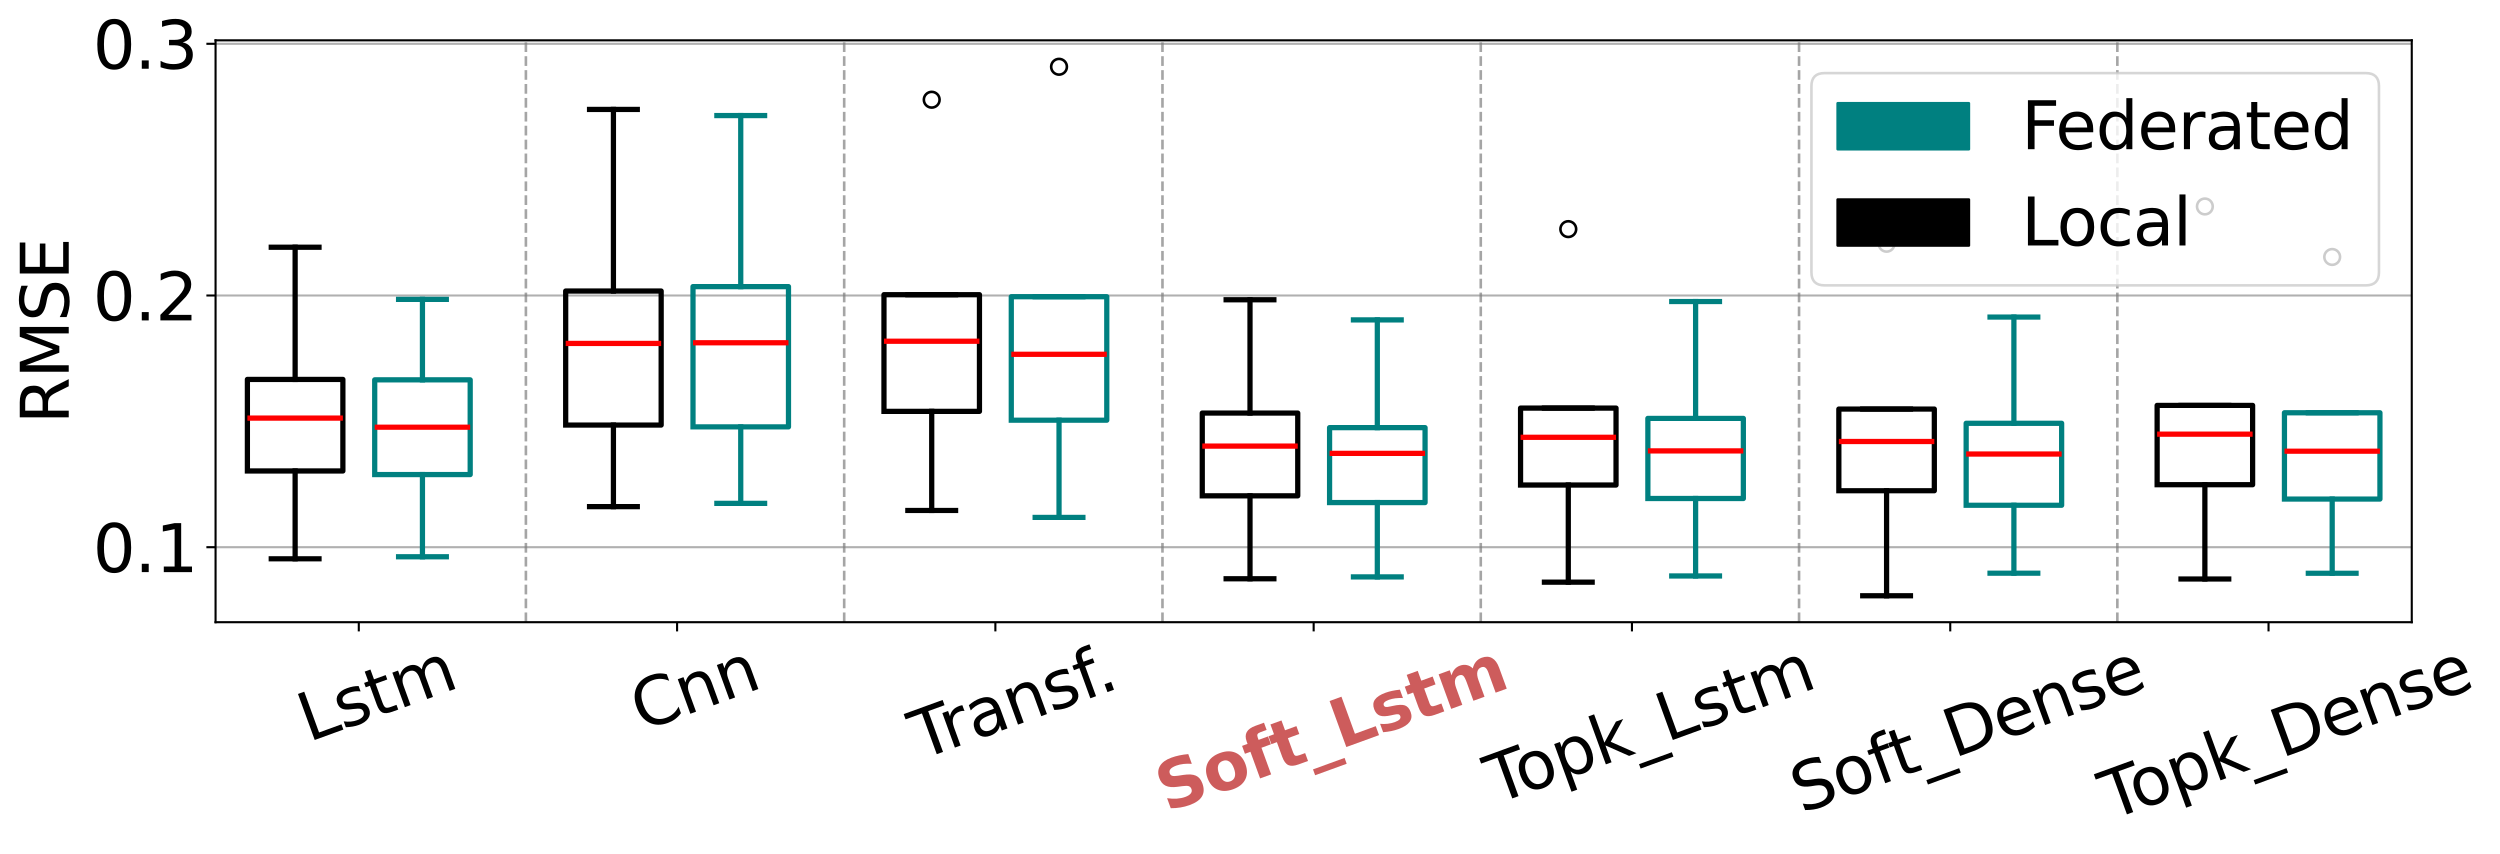 <?xml version="1.0" encoding="utf-8" standalone="no"?>
<!DOCTYPE svg PUBLIC "-//W3C//DTD SVG 1.1//EN"
  "http://www.w3.org/Graphics/SVG/1.1/DTD/svg11.dtd">
<svg xmlns:xlink="http://www.w3.org/1999/xlink" width="952.782pt" height="325.349pt" viewBox="0 0 952.782 325.349" xmlns="http://www.w3.org/2000/svg" version="1.1">
 <defs>
  <style type="text/css">*{stroke-linejoin: round; stroke-linecap: butt}</style>
 </defs>
 <g id="figure_1">
  <g id="patch_1">
   <path d="M 0 325.349 
L 952.782 325.349 
L 952.782 0 
L 0 0 
z
" style="fill: #ffffff"/>
  </g>
  <g id="axes_1">
   <g id="patch_2">
    <path d="M 82.153 237.125 
L 919.153 237.125 
L 919.153 15.365 
L 82.153 15.365 
z
" style="fill: #ffffff"/>
   </g>
   <g id="matplotlib.axis_1">
    <g id="xtick_1">
     <g id="line2d_1">
      <defs>
       <path id="m51560180fa" d="M 0 0 
L 0 3.5 
" style="stroke: #000000; stroke-width: 0.8"/>
      </defs>
      <g>
       <use xlink:href="#m51560180fa" x="136.74" y="237.125" style="stroke: #000000; stroke-width: 0.8"/>
      </g>
     </g>
     <g id="text_1">
      <!-- Lstm -->
      <g transform="translate(117.589 282.875) rotate(-20) scale(0.25 -0.25)">
       <defs>
        <path id="DejaVuSans-4c" d="M 628 4666 
L 1259 4666 
L 1259 531 
L 3531 531 
L 3531 0 
L 628 0 
L 628 4666 
z
" transform="scale(0.016)"/>
        <path id="DejaVuSans-73" d="M 2834 3397 
L 2834 2853 
Q 2591 2978 2328 3040 
Q 2066 3103 1784 3103 
Q 1356 3103 1142 2972 
Q 928 2841 928 2578 
Q 928 2378 1081 2264 
Q 1234 2150 1697 2047 
L 1894 2003 
Q 2506 1872 2764 1633 
Q 3022 1394 3022 966 
Q 3022 478 2636 193 
Q 2250 -91 1575 -91 
Q 1294 -91 989 -36 
Q 684 19 347 128 
L 347 722 
Q 666 556 975 473 
Q 1284 391 1588 391 
Q 1994 391 2212 530 
Q 2431 669 2431 922 
Q 2431 1156 2273 1281 
Q 2116 1406 1581 1522 
L 1381 1569 
Q 847 1681 609 1914 
Q 372 2147 372 2553 
Q 372 3047 722 3315 
Q 1072 3584 1716 3584 
Q 2034 3584 2315 3537 
Q 2597 3491 2834 3397 
z
" transform="scale(0.016)"/>
        <path id="DejaVuSans-74" d="M 1172 4494 
L 1172 3500 
L 2356 3500 
L 2356 3053 
L 1172 3053 
L 1172 1153 
Q 1172 725 1289 603 
Q 1406 481 1766 481 
L 2356 481 
L 2356 0 
L 1766 0 
Q 1100 0 847 248 
Q 594 497 594 1153 
L 594 3053 
L 172 3053 
L 172 3500 
L 594 3500 
L 594 4494 
L 1172 4494 
z
" transform="scale(0.016)"/>
        <path id="DejaVuSans-6d" d="M 3328 2828 
Q 3544 3216 3844 3400 
Q 4144 3584 4550 3584 
Q 5097 3584 5394 3201 
Q 5691 2819 5691 2113 
L 5691 0 
L 5113 0 
L 5113 2094 
Q 5113 2597 4934 2840 
Q 4756 3084 4391 3084 
Q 3944 3084 3684 2787 
Q 3425 2491 3425 1978 
L 3425 0 
L 2847 0 
L 2847 2094 
Q 2847 2600 2669 2842 
Q 2491 3084 2119 3084 
Q 1678 3084 1418 2786 
Q 1159 2488 1159 1978 
L 1159 0 
L 581 0 
L 581 3500 
L 1159 3500 
L 1159 2956 
Q 1356 3278 1631 3431 
Q 1906 3584 2284 3584 
Q 2666 3584 2933 3390 
Q 3200 3197 3328 2828 
z
" transform="scale(0.016)"/>
       </defs>
       <use xlink:href="#DejaVuSans-4c"/>
       <use xlink:href="#DejaVuSans-73" x="55.713"/>
       <use xlink:href="#DejaVuSans-74" x="107.812"/>
       <use xlink:href="#DejaVuSans-6d" x="147.021"/>
      </g>
     </g>
    </g>
    <g id="xtick_2">
     <g id="line2d_2">
      <g>
       <use xlink:href="#m51560180fa" x="258.044" y="237.125" style="stroke: #000000; stroke-width: 0.8"/>
      </g>
     </g>
     <g id="text_2">
      <!-- Cnn -->
      <g transform="translate(244.513 278.784) rotate(-20) scale(0.25 -0.25)">
       <defs>
        <path id="DejaVuSans-43" d="M 4122 4306 
L 4122 3641 
Q 3803 3938 3442 4084 
Q 3081 4231 2675 4231 
Q 1875 4231 1450 3742 
Q 1025 3253 1025 2328 
Q 1025 1406 1450 917 
Q 1875 428 2675 428 
Q 3081 428 3442 575 
Q 3803 722 4122 1019 
L 4122 359 
Q 3791 134 3420 21 
Q 3050 -91 2638 -91 
Q 1578 -91 968 557 
Q 359 1206 359 2328 
Q 359 3453 968 4101 
Q 1578 4750 2638 4750 
Q 3056 4750 3426 4639 
Q 3797 4528 4122 4306 
z
" transform="scale(0.016)"/>
        <path id="DejaVuSans-6e" d="M 3513 2113 
L 3513 0 
L 2938 0 
L 2938 2094 
Q 2938 2591 2744 2837 
Q 2550 3084 2163 3084 
Q 1697 3084 1428 2787 
Q 1159 2491 1159 1978 
L 1159 0 
L 581 0 
L 581 3500 
L 1159 3500 
L 1159 2956 
Q 1366 3272 1645 3428 
Q 1925 3584 2291 3584 
Q 2894 3584 3203 3211 
Q 3513 2838 3513 2113 
z
" transform="scale(0.016)"/>
       </defs>
       <use xlink:href="#DejaVuSans-43"/>
       <use xlink:href="#DejaVuSans-6e" x="69.824"/>
       <use xlink:href="#DejaVuSans-6e" x="133.203"/>
      </g>
     </g>
    </g>
    <g id="xtick_3">
     <g id="line2d_3">
      <g>
       <use xlink:href="#m51560180fa" x="379.349" y="237.125" style="stroke: #000000; stroke-width: 0.8"/>
      </g>
     </g>
     <g id="text_3">
      <!-- Transf. -->
      <g transform="translate(350.86 289.672) rotate(-20) scale(0.25 -0.25)">
       <defs>
        <path id="DejaVuSans-54" d="M -19 4666 
L 3928 4666 
L 3928 4134 
L 2272 4134 
L 2272 0 
L 1638 0 
L 1638 4134 
L -19 4134 
L -19 4666 
z
" transform="scale(0.016)"/>
        <path id="DejaVuSans-72" d="M 2631 2963 
Q 2534 3019 2420 3045 
Q 2306 3072 2169 3072 
Q 1681 3072 1420 2755 
Q 1159 2438 1159 1844 
L 1159 0 
L 581 0 
L 581 3500 
L 1159 3500 
L 1159 2956 
Q 1341 3275 1631 3429 
Q 1922 3584 2338 3584 
Q 2397 3584 2469 3576 
Q 2541 3569 2628 3553 
L 2631 2963 
z
" transform="scale(0.016)"/>
        <path id="DejaVuSans-61" d="M 2194 1759 
Q 1497 1759 1228 1600 
Q 959 1441 959 1056 
Q 959 750 1161 570 
Q 1363 391 1709 391 
Q 2188 391 2477 730 
Q 2766 1069 2766 1631 
L 2766 1759 
L 2194 1759 
z
M 3341 1997 
L 3341 0 
L 2766 0 
L 2766 531 
Q 2569 213 2275 61 
Q 1981 -91 1556 -91 
Q 1019 -91 701 211 
Q 384 513 384 1019 
Q 384 1609 779 1909 
Q 1175 2209 1959 2209 
L 2766 2209 
L 2766 2266 
Q 2766 2663 2505 2880 
Q 2244 3097 1772 3097 
Q 1472 3097 1187 3025 
Q 903 2953 641 2809 
L 641 3341 
Q 956 3463 1253 3523 
Q 1550 3584 1831 3584 
Q 2591 3584 2966 3190 
Q 3341 2797 3341 1997 
z
" transform="scale(0.016)"/>
        <path id="DejaVuSans-66" d="M 2375 4863 
L 2375 4384 
L 1825 4384 
Q 1516 4384 1395 4259 
Q 1275 4134 1275 3809 
L 1275 3500 
L 2222 3500 
L 2222 3053 
L 1275 3053 
L 1275 0 
L 697 0 
L 697 3053 
L 147 3053 
L 147 3500 
L 697 3500 
L 697 3744 
Q 697 4328 969 4595 
Q 1241 4863 1831 4863 
L 2375 4863 
z
" transform="scale(0.016)"/>
        <path id="DejaVuSans-2e" d="M 684 794 
L 1344 794 
L 1344 0 
L 684 0 
L 684 794 
z
" transform="scale(0.016)"/>
       </defs>
       <use xlink:href="#DejaVuSans-54"/>
       <use xlink:href="#DejaVuSans-72" x="46.334"/>
       <use xlink:href="#DejaVuSans-61" x="87.447"/>
       <use xlink:href="#DejaVuSans-6e" x="148.727"/>
       <use xlink:href="#DejaVuSans-73" x="212.105"/>
       <use xlink:href="#DejaVuSans-66" x="264.205"/>
       <use xlink:href="#DejaVuSans-2e" x="292.16"/>
      </g>
     </g>
    </g>
    <g id="xtick_4">
     <g id="line2d_4">
      <g>
       <use xlink:href="#m51560180fa" x="500.653" y="237.125" style="stroke: #000000; stroke-width: 0.8"/>
      </g>
     </g>
     <g id="text_4">
      <!-- Soft_Lstm -->
      <g style="fill: #cd5c5c" transform="translate(444.638 309.623) rotate(-20) scale(0.25 -0.25)">
       <defs>
        <path id="DejaVuSans-Bold-53" d="M 3834 4519 
L 3834 3531 
Q 3450 3703 3084 3790 
Q 2719 3878 2394 3878 
Q 1963 3878 1756 3759 
Q 1550 3641 1550 3391 
Q 1550 3203 1689 3098 
Q 1828 2994 2194 2919 
L 2706 2816 
Q 3484 2659 3812 2340 
Q 4141 2022 4141 1434 
Q 4141 663 3683 286 
Q 3225 -91 2284 -91 
Q 1841 -91 1394 -6 
Q 947 78 500 244 
L 500 1259 
Q 947 1022 1364 901 
Q 1781 781 2169 781 
Q 2563 781 2772 912 
Q 2981 1044 2981 1288 
Q 2981 1506 2839 1625 
Q 2697 1744 2272 1838 
L 1806 1941 
Q 1106 2091 782 2419 
Q 459 2747 459 3303 
Q 459 4000 909 4375 
Q 1359 4750 2203 4750 
Q 2588 4750 2994 4692 
Q 3400 4634 3834 4519 
z
" transform="scale(0.016)"/>
        <path id="DejaVuSans-Bold-6f" d="M 2203 2784 
Q 1831 2784 1636 2517 
Q 1441 2250 1441 1747 
Q 1441 1244 1636 976 
Q 1831 709 2203 709 
Q 2569 709 2762 976 
Q 2956 1244 2956 1747 
Q 2956 2250 2762 2517 
Q 2569 2784 2203 2784 
z
M 2203 3584 
Q 3106 3584 3614 3096 
Q 4122 2609 4122 1747 
Q 4122 884 3614 396 
Q 3106 -91 2203 -91 
Q 1297 -91 786 396 
Q 275 884 275 1747 
Q 275 2609 786 3096 
Q 1297 3584 2203 3584 
z
" transform="scale(0.016)"/>
        <path id="DejaVuSans-Bold-66" d="M 2841 4863 
L 2841 4128 
L 2222 4128 
Q 1984 4128 1890 4042 
Q 1797 3956 1797 3744 
L 1797 3500 
L 2753 3500 
L 2753 2700 
L 1797 2700 
L 1797 0 
L 678 0 
L 678 2700 
L 122 2700 
L 122 3500 
L 678 3500 
L 678 3744 
Q 678 4316 997 4589 
Q 1316 4863 1984 4863 
L 2841 4863 
z
" transform="scale(0.016)"/>
        <path id="DejaVuSans-Bold-74" d="M 1759 4494 
L 1759 3500 
L 2913 3500 
L 2913 2700 
L 1759 2700 
L 1759 1216 
Q 1759 972 1856 886 
Q 1953 800 2241 800 
L 2816 800 
L 2816 0 
L 1856 0 
Q 1194 0 917 276 
Q 641 553 641 1216 
L 641 2700 
L 84 2700 
L 84 3500 
L 641 3500 
L 641 4494 
L 1759 4494 
z
" transform="scale(0.016)"/>
        <path id="DejaVuSans-Bold-5f" d="M 3200 -916 
L 3200 -1509 
L 0 -1509 
L 0 -916 
L 3200 -916 
z
" transform="scale(0.016)"/>
        <path id="DejaVuSans-Bold-4c" d="M 588 4666 
L 1791 4666 
L 1791 909 
L 3903 909 
L 3903 0 
L 588 0 
L 588 4666 
z
" transform="scale(0.016)"/>
        <path id="DejaVuSans-Bold-73" d="M 3272 3391 
L 3272 2541 
Q 2913 2691 2578 2766 
Q 2244 2841 1947 2841 
Q 1628 2841 1473 2761 
Q 1319 2681 1319 2516 
Q 1319 2381 1436 2309 
Q 1553 2238 1856 2203 
L 2053 2175 
Q 2913 2066 3209 1816 
Q 3506 1566 3506 1031 
Q 3506 472 3093 190 
Q 2681 -91 1863 -91 
Q 1516 -91 1145 -36 
Q 775 19 384 128 
L 384 978 
Q 719 816 1070 734 
Q 1422 653 1784 653 
Q 2113 653 2278 743 
Q 2444 834 2444 1013 
Q 2444 1163 2330 1236 
Q 2216 1309 1875 1350 
L 1678 1375 
Q 931 1469 631 1722 
Q 331 1975 331 2491 
Q 331 3047 712 3315 
Q 1094 3584 1881 3584 
Q 2191 3584 2531 3537 
Q 2872 3491 3272 3391 
z
" transform="scale(0.016)"/>
        <path id="DejaVuSans-Bold-6d" d="M 3781 2919 
Q 3994 3244 4286 3414 
Q 4578 3584 4928 3584 
Q 5531 3584 5847 3212 
Q 6163 2841 6163 2131 
L 6163 0 
L 5038 0 
L 5038 1825 
Q 5041 1866 5042 1909 
Q 5044 1953 5044 2034 
Q 5044 2406 4934 2573 
Q 4825 2741 4581 2741 
Q 4263 2741 4089 2478 
Q 3916 2216 3909 1719 
L 3909 0 
L 2784 0 
L 2784 1825 
Q 2784 2406 2684 2573 
Q 2584 2741 2328 2741 
Q 2006 2741 1831 2477 
Q 1656 2213 1656 1722 
L 1656 0 
L 531 0 
L 531 3500 
L 1656 3500 
L 1656 2988 
Q 1863 3284 2130 3434 
Q 2397 3584 2719 3584 
Q 3081 3584 3359 3409 
Q 3638 3234 3781 2919 
z
" transform="scale(0.016)"/>
       </defs>
       <use xlink:href="#DejaVuSans-Bold-53"/>
       <use xlink:href="#DejaVuSans-Bold-6f" x="72.021"/>
       <use xlink:href="#DejaVuSans-Bold-66" x="140.723"/>
       <use xlink:href="#DejaVuSans-Bold-74" x="184.229"/>
       <use xlink:href="#DejaVuSans-Bold-5f" x="232.031"/>
       <use xlink:href="#DejaVuSans-Bold-4c" x="282.031"/>
       <use xlink:href="#DejaVuSans-Bold-73" x="345.752"/>
       <use xlink:href="#DejaVuSans-Bold-74" x="405.273"/>
       <use xlink:href="#DejaVuSans-Bold-6d" x="453.076"/>
      </g>
     </g>
    </g>
    <g id="xtick_5">
     <g id="line2d_5">
      <g>
       <use xlink:href="#m51560180fa" x="621.957" y="237.125" style="stroke: #000000; stroke-width: 0.8"/>
      </g>
     </g>
     <g id="text_5">
      <!-- Topk_Lstm -->
      <g transform="translate(570.191 306.53) rotate(-20) scale(0.25 -0.25)">
       <defs>
        <path id="DejaVuSans-6f" d="M 1959 3097 
Q 1497 3097 1228 2736 
Q 959 2375 959 1747 
Q 959 1119 1226 758 
Q 1494 397 1959 397 
Q 2419 397 2687 759 
Q 2956 1122 2956 1747 
Q 2956 2369 2687 2733 
Q 2419 3097 1959 3097 
z
M 1959 3584 
Q 2709 3584 3137 3096 
Q 3566 2609 3566 1747 
Q 3566 888 3137 398 
Q 2709 -91 1959 -91 
Q 1206 -91 779 398 
Q 353 888 353 1747 
Q 353 2609 779 3096 
Q 1206 3584 1959 3584 
z
" transform="scale(0.016)"/>
        <path id="DejaVuSans-70" d="M 1159 525 
L 1159 -1331 
L 581 -1331 
L 581 3500 
L 1159 3500 
L 1159 2969 
Q 1341 3281 1617 3432 
Q 1894 3584 2278 3584 
Q 2916 3584 3314 3078 
Q 3713 2572 3713 1747 
Q 3713 922 3314 415 
Q 2916 -91 2278 -91 
Q 1894 -91 1617 61 
Q 1341 213 1159 525 
z
M 3116 1747 
Q 3116 2381 2855 2742 
Q 2594 3103 2138 3103 
Q 1681 3103 1420 2742 
Q 1159 2381 1159 1747 
Q 1159 1113 1420 752 
Q 1681 391 2138 391 
Q 2594 391 2855 752 
Q 3116 1113 3116 1747 
z
" transform="scale(0.016)"/>
        <path id="DejaVuSans-6b" d="M 581 4863 
L 1159 4863 
L 1159 1991 
L 2875 3500 
L 3609 3500 
L 1753 1863 
L 3688 0 
L 2938 0 
L 1159 1709 
L 1159 0 
L 581 0 
L 581 4863 
z
" transform="scale(0.016)"/>
        <path id="DejaVuSans-5f" d="M 3263 -1063 
L 3263 -1509 
L -63 -1509 
L -63 -1063 
L 3263 -1063 
z
" transform="scale(0.016)"/>
       </defs>
       <use xlink:href="#DejaVuSans-54"/>
       <use xlink:href="#DejaVuSans-6f" x="44.084"/>
       <use xlink:href="#DejaVuSans-70" x="105.266"/>
       <use xlink:href="#DejaVuSans-6b" x="168.742"/>
       <use xlink:href="#DejaVuSans-5f" x="226.652"/>
       <use xlink:href="#DejaVuSans-4c" x="276.652"/>
       <use xlink:href="#DejaVuSans-73" x="332.365"/>
       <use xlink:href="#DejaVuSans-74" x="384.465"/>
       <use xlink:href="#DejaVuSans-6d" x="423.674"/>
      </g>
     </g>
    </g>
    <g id="xtick_6">
     <g id="line2d_6">
      <g>
       <use xlink:href="#m51560180fa" x="743.262" y="237.125" style="stroke: #000000; stroke-width: 0.8"/>
      </g>
     </g>
     <g id="text_6">
      <!-- Soft_Dense -->
      <g transform="translate(686.588 310.103) rotate(-20) scale(0.25 -0.25)">
       <defs>
        <path id="DejaVuSans-53" d="M 3425 4513 
L 3425 3897 
Q 3066 4069 2747 4153 
Q 2428 4238 2131 4238 
Q 1616 4238 1336 4038 
Q 1056 3838 1056 3469 
Q 1056 3159 1242 3001 
Q 1428 2844 1947 2747 
L 2328 2669 
Q 3034 2534 3370 2195 
Q 3706 1856 3706 1288 
Q 3706 609 3251 259 
Q 2797 -91 1919 -91 
Q 1588 -91 1214 -16 
Q 841 59 441 206 
L 441 856 
Q 825 641 1194 531 
Q 1563 422 1919 422 
Q 2459 422 2753 634 
Q 3047 847 3047 1241 
Q 3047 1584 2836 1778 
Q 2625 1972 2144 2069 
L 1759 2144 
Q 1053 2284 737 2584 
Q 422 2884 422 3419 
Q 422 4038 858 4394 
Q 1294 4750 2059 4750 
Q 2388 4750 2728 4690 
Q 3069 4631 3425 4513 
z
" transform="scale(0.016)"/>
        <path id="DejaVuSans-44" d="M 1259 4147 
L 1259 519 
L 2022 519 
Q 2988 519 3436 956 
Q 3884 1394 3884 2338 
Q 3884 3275 3436 3711 
Q 2988 4147 2022 4147 
L 1259 4147 
z
M 628 4666 
L 1925 4666 
Q 3281 4666 3915 4102 
Q 4550 3538 4550 2338 
Q 4550 1131 3912 565 
Q 3275 0 1925 0 
L 628 0 
L 628 4666 
z
" transform="scale(0.016)"/>
        <path id="DejaVuSans-65" d="M 3597 1894 
L 3597 1613 
L 953 1613 
Q 991 1019 1311 708 
Q 1631 397 2203 397 
Q 2534 397 2845 478 
Q 3156 559 3463 722 
L 3463 178 
Q 3153 47 2828 -22 
Q 2503 -91 2169 -91 
Q 1331 -91 842 396 
Q 353 884 353 1716 
Q 353 2575 817 3079 
Q 1281 3584 2069 3584 
Q 2775 3584 3186 3129 
Q 3597 2675 3597 1894 
z
M 3022 2063 
Q 3016 2534 2758 2815 
Q 2500 3097 2075 3097 
Q 1594 3097 1305 2825 
Q 1016 2553 972 2059 
L 3022 2063 
z
" transform="scale(0.016)"/>
       </defs>
       <use xlink:href="#DejaVuSans-53"/>
       <use xlink:href="#DejaVuSans-6f" x="63.477"/>
       <use xlink:href="#DejaVuSans-66" x="124.658"/>
       <use xlink:href="#DejaVuSans-74" x="158.113"/>
       <use xlink:href="#DejaVuSans-5f" x="197.322"/>
       <use xlink:href="#DejaVuSans-44" x="247.322"/>
       <use xlink:href="#DejaVuSans-65" x="324.324"/>
       <use xlink:href="#DejaVuSans-6e" x="385.848"/>
       <use xlink:href="#DejaVuSans-73" x="449.227"/>
       <use xlink:href="#DejaVuSans-65" x="501.326"/>
      </g>
     </g>
    </g>
    <g id="xtick_7">
     <g id="line2d_7">
      <g>
       <use xlink:href="#m51560180fa" x="864.566" y="237.125" style="stroke: #000000; stroke-width: 0.8"/>
      </g>
     </g>
     <g id="text_7">
      <!-- Topk_Dense -->
      <g transform="translate(804.447 312.61) rotate(-20) scale(0.25 -0.25)">
       <use xlink:href="#DejaVuSans-54"/>
       <use xlink:href="#DejaVuSans-6f" x="44.084"/>
       <use xlink:href="#DejaVuSans-70" x="105.266"/>
       <use xlink:href="#DejaVuSans-6b" x="168.742"/>
       <use xlink:href="#DejaVuSans-5f" x="226.652"/>
       <use xlink:href="#DejaVuSans-44" x="276.652"/>
       <use xlink:href="#DejaVuSans-65" x="353.654"/>
       <use xlink:href="#DejaVuSans-6e" x="415.178"/>
       <use xlink:href="#DejaVuSans-73" x="478.557"/>
       <use xlink:href="#DejaVuSans-65" x="530.656"/>
      </g>
     </g>
    </g>
   </g>
   <g id="matplotlib.axis_2">
    <g id="ytick_1">
     <g id="line2d_8">
      <path d="M 82.153 208.538 
L 919.153 208.538 
" clip-path="url(#p18deb50d65)" style="fill: none; stroke: #b0b0b0; stroke-width: 0.8; stroke-linecap: square"/>
     </g>
     <g id="line2d_9">
      <defs>
       <path id="ma6f288f154" d="M 0 0 
L -3.5 0 
" style="stroke: #000000; stroke-width: 0.8"/>
      </defs>
      <g>
       <use xlink:href="#ma6f288f154" x="82.153" y="208.538" style="stroke: #000000; stroke-width: 0.8"/>
      </g>
     </g>
     <g id="text_8">
      <!-- 0.1 -->
      <g transform="translate(35.395 218.037) scale(0.25 -0.25)">
       <defs>
        <path id="DejaVuSans-30" d="M 2034 4250 
Q 1547 4250 1301 3770 
Q 1056 3291 1056 2328 
Q 1056 1369 1301 889 
Q 1547 409 2034 409 
Q 2525 409 2770 889 
Q 3016 1369 3016 2328 
Q 3016 3291 2770 3770 
Q 2525 4250 2034 4250 
z
M 2034 4750 
Q 2819 4750 3233 4129 
Q 3647 3509 3647 2328 
Q 3647 1150 3233 529 
Q 2819 -91 2034 -91 
Q 1250 -91 836 529 
Q 422 1150 422 2328 
Q 422 3509 836 4129 
Q 1250 4750 2034 4750 
z
" transform="scale(0.016)"/>
        <path id="DejaVuSans-31" d="M 794 531 
L 1825 531 
L 1825 4091 
L 703 3866 
L 703 4441 
L 1819 4666 
L 2450 4666 
L 2450 531 
L 3481 531 
L 3481 0 
L 794 0 
L 794 531 
z
" transform="scale(0.016)"/>
       </defs>
       <use xlink:href="#DejaVuSans-30"/>
       <use xlink:href="#DejaVuSans-2e" x="63.623"/>
       <use xlink:href="#DejaVuSans-31" x="95.41"/>
      </g>
     </g>
    </g>
    <g id="ytick_2">
     <g id="line2d_10">
      <path d="M 82.153 112.618 
L 919.153 112.618 
" clip-path="url(#p18deb50d65)" style="fill: none; stroke: #b0b0b0; stroke-width: 0.8; stroke-linecap: square"/>
     </g>
     <g id="line2d_11">
      <g>
       <use xlink:href="#ma6f288f154" x="82.153" y="112.618" style="stroke: #000000; stroke-width: 0.8"/>
      </g>
     </g>
     <g id="text_9">
      <!-- 0.2 -->
      <g transform="translate(35.395 122.116) scale(0.25 -0.25)">
       <defs>
        <path id="DejaVuSans-32" d="M 1228 531 
L 3431 531 
L 3431 0 
L 469 0 
L 469 531 
Q 828 903 1448 1529 
Q 2069 2156 2228 2338 
Q 2531 2678 2651 2914 
Q 2772 3150 2772 3378 
Q 2772 3750 2511 3984 
Q 2250 4219 1831 4219 
Q 1534 4219 1204 4116 
Q 875 4013 500 3803 
L 500 4441 
Q 881 4594 1212 4672 
Q 1544 4750 1819 4750 
Q 2544 4750 2975 4387 
Q 3406 4025 3406 3419 
Q 3406 3131 3298 2873 
Q 3191 2616 2906 2266 
Q 2828 2175 2409 1742 
Q 1991 1309 1228 531 
z
" transform="scale(0.016)"/>
       </defs>
       <use xlink:href="#DejaVuSans-30"/>
       <use xlink:href="#DejaVuSans-2e" x="63.623"/>
       <use xlink:href="#DejaVuSans-32" x="95.41"/>
      </g>
     </g>
    </g>
    <g id="ytick_3">
     <g id="line2d_12">
      <path d="M 82.153 16.698 
L 919.153 16.698 
" clip-path="url(#p18deb50d65)" style="fill: none; stroke: #b0b0b0; stroke-width: 0.8; stroke-linecap: square"/>
     </g>
     <g id="line2d_13">
      <g>
       <use xlink:href="#ma6f288f154" x="82.153" y="16.698" style="stroke: #000000; stroke-width: 0.8"/>
      </g>
     </g>
     <g id="text_10">
      <!-- 0.3 -->
      <g transform="translate(35.395 26.196) scale(0.25 -0.25)">
       <defs>
        <path id="DejaVuSans-33" d="M 2597 2516 
Q 3050 2419 3304 2112 
Q 3559 1806 3559 1356 
Q 3559 666 3084 287 
Q 2609 -91 1734 -91 
Q 1441 -91 1130 -33 
Q 819 25 488 141 
L 488 750 
Q 750 597 1062 519 
Q 1375 441 1716 441 
Q 2309 441 2620 675 
Q 2931 909 2931 1356 
Q 2931 1769 2642 2001 
Q 2353 2234 1838 2234 
L 1294 2234 
L 1294 2753 
L 1863 2753 
Q 2328 2753 2575 2939 
Q 2822 3125 2822 3475 
Q 2822 3834 2567 4026 
Q 2313 4219 1838 4219 
Q 1578 4219 1281 4162 
Q 984 4106 628 3988 
L 628 4550 
Q 988 4650 1302 4700 
Q 1616 4750 1894 4750 
Q 2613 4750 3031 4423 
Q 3450 4097 3450 3541 
Q 3450 3153 3228 2886 
Q 3006 2619 2597 2516 
z
" transform="scale(0.016)"/>
       </defs>
       <use xlink:href="#DejaVuSans-30"/>
       <use xlink:href="#DejaVuSans-2e" x="63.623"/>
       <use xlink:href="#DejaVuSans-33" x="95.41"/>
      </g>
     </g>
    </g>
    <g id="text_11">
     <!-- RMSE -->
     <g transform="translate(26.196 161.55) rotate(-90) scale(0.25 -0.25)">
      <defs>
       <path id="DejaVuSans-52" d="M 2841 2188 
Q 3044 2119 3236 1894 
Q 3428 1669 3622 1275 
L 4263 0 
L 3584 0 
L 2988 1197 
Q 2756 1666 2539 1819 
Q 2322 1972 1947 1972 
L 1259 1972 
L 1259 0 
L 628 0 
L 628 4666 
L 2053 4666 
Q 2853 4666 3247 4331 
Q 3641 3997 3641 3322 
Q 3641 2881 3436 2590 
Q 3231 2300 2841 2188 
z
M 1259 4147 
L 1259 2491 
L 2053 2491 
Q 2509 2491 2742 2702 
Q 2975 2913 2975 3322 
Q 2975 3731 2742 3939 
Q 2509 4147 2053 4147 
L 1259 4147 
z
" transform="scale(0.016)"/>
       <path id="DejaVuSans-4d" d="M 628 4666 
L 1569 4666 
L 2759 1491 
L 3956 4666 
L 4897 4666 
L 4897 0 
L 4281 0 
L 4281 4097 
L 3078 897 
L 2444 897 
L 1241 4097 
L 1241 0 
L 628 0 
L 628 4666 
z
" transform="scale(0.016)"/>
       <path id="DejaVuSans-45" d="M 628 4666 
L 3578 4666 
L 3578 4134 
L 1259 4134 
L 1259 2753 
L 3481 2753 
L 3481 2222 
L 1259 2222 
L 1259 531 
L 3634 531 
L 3634 0 
L 628 0 
L 628 4666 
z
" transform="scale(0.016)"/>
      </defs>
      <use xlink:href="#DejaVuSans-52"/>
      <use xlink:href="#DejaVuSans-4d" x="69.482"/>
      <use xlink:href="#DejaVuSans-53" x="155.762"/>
      <use xlink:href="#DejaVuSans-45" x="219.238"/>
     </g>
    </g>
   </g>
   <g id="line2d_14">
    <path d="M 94.284 179.497 
L 130.675 179.497 
L 130.675 144.6 
L 94.284 144.6 
L 94.284 179.497 
" clip-path="url(#p18deb50d65)" style="fill: none; stroke: #000000; stroke-width: 2; stroke-linecap: square"/>
   </g>
   <g id="line2d_15">
    <path d="M 112.479 179.497 
L 112.479 212.963 
" clip-path="url(#p18deb50d65)" style="fill: none; stroke: #000000; stroke-width: 2; stroke-linecap: square"/>
   </g>
   <g id="line2d_16">
    <path d="M 112.479 144.6 
L 112.479 94.221 
" clip-path="url(#p18deb50d65)" style="fill: none; stroke: #000000; stroke-width: 2; stroke-linecap: square"/>
   </g>
   <g id="line2d_17">
    <path d="M 103.381 212.963 
L 121.577 212.963 
" clip-path="url(#p18deb50d65)" style="fill: none; stroke: #000000; stroke-width: 2; stroke-linecap: square"/>
   </g>
   <g id="line2d_18">
    <path d="M 103.381 94.221 
L 121.577 94.221 
" clip-path="url(#p18deb50d65)" style="fill: none; stroke: #000000; stroke-width: 2; stroke-linecap: square"/>
   </g>
   <g id="line2d_19"/>
   <g id="line2d_20">
    <path d="M 215.588 161.995 
L 251.979 161.995 
L 251.979 110.918 
L 215.588 110.918 
L 215.588 161.995 
" clip-path="url(#p18deb50d65)" style="fill: none; stroke: #000000; stroke-width: 2; stroke-linecap: square"/>
   </g>
   <g id="line2d_21">
    <path d="M 233.784 161.995 
L 233.784 193.085 
" clip-path="url(#p18deb50d65)" style="fill: none; stroke: #000000; stroke-width: 2; stroke-linecap: square"/>
   </g>
   <g id="line2d_22">
    <path d="M 233.784 110.918 
L 233.784 41.714 
" clip-path="url(#p18deb50d65)" style="fill: none; stroke: #000000; stroke-width: 2; stroke-linecap: square"/>
   </g>
   <g id="line2d_23">
    <path d="M 224.686 193.085 
L 242.881 193.085 
" clip-path="url(#p18deb50d65)" style="fill: none; stroke: #000000; stroke-width: 2; stroke-linecap: square"/>
   </g>
   <g id="line2d_24">
    <path d="M 224.686 41.714 
L 242.881 41.714 
" clip-path="url(#p18deb50d65)" style="fill: none; stroke: #000000; stroke-width: 2; stroke-linecap: square"/>
   </g>
   <g id="line2d_25"/>
   <g id="line2d_26">
    <path d="M 336.892 156.772 
L 373.284 156.772 
L 373.284 112.304 
L 336.892 112.304 
L 336.892 156.772 
" clip-path="url(#p18deb50d65)" style="fill: none; stroke: #000000; stroke-width: 2; stroke-linecap: square"/>
   </g>
   <g id="line2d_27">
    <path d="M 355.088 156.772 
L 355.088 194.547 
" clip-path="url(#p18deb50d65)" style="fill: none; stroke: #000000; stroke-width: 2; stroke-linecap: square"/>
   </g>
   <g id="line2d_28">
    <path d="M 355.088 112.304 
L 355.088 112.304 
" clip-path="url(#p18deb50d65)" style="fill: none; stroke: #000000; stroke-width: 2; stroke-linecap: square"/>
   </g>
   <g id="line2d_29">
    <path d="M 345.99 194.547 
L 364.186 194.547 
" clip-path="url(#p18deb50d65)" style="fill: none; stroke: #000000; stroke-width: 2; stroke-linecap: square"/>
   </g>
   <g id="line2d_30">
    <path d="M 345.99 112.304 
L 364.186 112.304 
" clip-path="url(#p18deb50d65)" style="fill: none; stroke: #000000; stroke-width: 2; stroke-linecap: square"/>
   </g>
   <g id="line2d_31">
    <defs>
     <path id="m08024c6820" d="M 0 3 
C 0.796 3 1.559 2.684 2.121 2.121 
C 2.684 1.559 3 0.796 3 0 
C 3 -0.796 2.684 -1.559 2.121 -2.121 
C 1.559 -2.684 0.796 -3 0 -3 
C -0.796 -3 -1.559 -2.684 -2.121 -2.121 
C -2.684 -1.559 -3 -0.796 -3 0 
C -3 0.796 -2.684 1.559 -2.121 2.121 
C -1.559 2.684 -0.796 3 0 3 
z
" style="stroke: #000000"/>
    </defs>
    <g clip-path="url(#p18deb50d65)">
     <use xlink:href="#m08024c6820" x="355.088" y="38.005" style="fill-opacity: 0; stroke: #000000"/>
    </g>
   </g>
   <g id="line2d_32">
    <path d="M 458.197 188.973 
L 494.588 188.973 
L 494.588 157.427 
L 458.197 157.427 
L 458.197 188.973 
" clip-path="url(#p18deb50d65)" style="fill: none; stroke: #000000; stroke-width: 2; stroke-linecap: square"/>
   </g>
   <g id="line2d_33">
    <path d="M 476.392 188.973 
L 476.392 220.572 
" clip-path="url(#p18deb50d65)" style="fill: none; stroke: #000000; stroke-width: 2; stroke-linecap: square"/>
   </g>
   <g id="line2d_34">
    <path d="M 476.392 157.427 
L 476.392 114.241 
" clip-path="url(#p18deb50d65)" style="fill: none; stroke: #000000; stroke-width: 2; stroke-linecap: square"/>
   </g>
   <g id="line2d_35">
    <path d="M 467.294 220.572 
L 485.49 220.572 
" clip-path="url(#p18deb50d65)" style="fill: none; stroke: #000000; stroke-width: 2; stroke-linecap: square"/>
   </g>
   <g id="line2d_36">
    <path d="M 467.294 114.241 
L 485.49 114.241 
" clip-path="url(#p18deb50d65)" style="fill: none; stroke: #000000; stroke-width: 2; stroke-linecap: square"/>
   </g>
   <g id="line2d_37"/>
   <g id="line2d_38">
    <path d="M 579.501 184.853 
L 615.892 184.853 
L 615.892 155.53 
L 579.501 155.53 
L 579.501 184.853 
" clip-path="url(#p18deb50d65)" style="fill: none; stroke: #000000; stroke-width: 2; stroke-linecap: square"/>
   </g>
   <g id="line2d_39">
    <path d="M 597.697 184.853 
L 597.697 221.881 
" clip-path="url(#p18deb50d65)" style="fill: none; stroke: #000000; stroke-width: 2; stroke-linecap: square"/>
   </g>
   <g id="line2d_40">
    <path d="M 597.697 155.53 
L 597.697 155.53 
" clip-path="url(#p18deb50d65)" style="fill: none; stroke: #000000; stroke-width: 2; stroke-linecap: square"/>
   </g>
   <g id="line2d_41">
    <path d="M 588.599 221.881 
L 606.794 221.881 
" clip-path="url(#p18deb50d65)" style="fill: none; stroke: #000000; stroke-width: 2; stroke-linecap: square"/>
   </g>
   <g id="line2d_42">
    <path d="M 588.599 155.53 
L 606.794 155.53 
" clip-path="url(#p18deb50d65)" style="fill: none; stroke: #000000; stroke-width: 2; stroke-linecap: square"/>
   </g>
   <g id="line2d_43">
    <g clip-path="url(#p18deb50d65)">
     <use xlink:href="#m08024c6820" x="597.697" y="87.32" style="fill-opacity: 0; stroke: #000000"/>
    </g>
   </g>
   <g id="line2d_44">
    <path d="M 700.805 187.024 
L 737.197 187.024 
L 737.197 155.9 
L 700.805 155.9 
L 700.805 187.024 
" clip-path="url(#p18deb50d65)" style="fill: none; stroke: #000000; stroke-width: 2; stroke-linecap: square"/>
   </g>
   <g id="line2d_45">
    <path d="M 719.001 187.024 
L 719.001 227.045 
" clip-path="url(#p18deb50d65)" style="fill: none; stroke: #000000; stroke-width: 2; stroke-linecap: square"/>
   </g>
   <g id="line2d_46">
    <path d="M 719.001 155.9 
L 719.001 155.9 
" clip-path="url(#p18deb50d65)" style="fill: none; stroke: #000000; stroke-width: 2; stroke-linecap: square"/>
   </g>
   <g id="line2d_47">
    <path d="M 709.903 227.045 
L 728.099 227.045 
" clip-path="url(#p18deb50d65)" style="fill: none; stroke: #000000; stroke-width: 2; stroke-linecap: square"/>
   </g>
   <g id="line2d_48">
    <path d="M 709.903 155.9 
L 728.099 155.9 
" clip-path="url(#p18deb50d65)" style="fill: none; stroke: #000000; stroke-width: 2; stroke-linecap: square"/>
   </g>
   <g id="line2d_49">
    <g clip-path="url(#p18deb50d65)">
     <use xlink:href="#m08024c6820" x="719.001" y="92.903" style="fill-opacity: 0; stroke: #000000"/>
    </g>
   </g>
   <g id="line2d_50">
    <path d="M 822.11 184.733 
L 858.501 184.733 
L 858.501 154.504 
L 822.11 154.504 
L 822.11 184.733 
" clip-path="url(#p18deb50d65)" style="fill: none; stroke: #000000; stroke-width: 2; stroke-linecap: square"/>
   </g>
   <g id="line2d_51">
    <path d="M 840.305 184.733 
L 840.305 220.666 
" clip-path="url(#p18deb50d65)" style="fill: none; stroke: #000000; stroke-width: 2; stroke-linecap: square"/>
   </g>
   <g id="line2d_52">
    <path d="M 840.305 154.504 
L 840.305 154.504 
" clip-path="url(#p18deb50d65)" style="fill: none; stroke: #000000; stroke-width: 2; stroke-linecap: square"/>
   </g>
   <g id="line2d_53">
    <path d="M 831.207 220.666 
L 849.403 220.666 
" clip-path="url(#p18deb50d65)" style="fill: none; stroke: #000000; stroke-width: 2; stroke-linecap: square"/>
   </g>
   <g id="line2d_54">
    <path d="M 831.207 154.504 
L 849.403 154.504 
" clip-path="url(#p18deb50d65)" style="fill: none; stroke: #000000; stroke-width: 2; stroke-linecap: square"/>
   </g>
   <g id="line2d_55">
    <g clip-path="url(#p18deb50d65)">
     <use xlink:href="#m08024c6820" x="840.305" y="78.684" style="fill-opacity: 0; stroke: #000000"/>
    </g>
   </g>
   <g id="line2d_56">
    <path d="M 142.805 180.864 
L 179.197 180.864 
L 179.197 144.767 
L 142.805 144.767 
L 142.805 180.864 
" clip-path="url(#p18deb50d65)" style="fill: none; stroke: #008080; stroke-width: 2; stroke-linecap: square"/>
   </g>
   <g id="line2d_57">
    <path d="M 161.001 180.864 
L 161.001 212.183 
" clip-path="url(#p18deb50d65)" style="fill: none; stroke: #008080; stroke-width: 2; stroke-linecap: square"/>
   </g>
   <g id="line2d_58">
    <path d="M 161.001 144.767 
L 161.001 114.089 
" clip-path="url(#p18deb50d65)" style="fill: none; stroke: #008080; stroke-width: 2; stroke-linecap: square"/>
   </g>
   <g id="line2d_59">
    <path d="M 151.903 212.183 
L 170.099 212.183 
" clip-path="url(#p18deb50d65)" style="fill: none; stroke: #008080; stroke-width: 2; stroke-linecap: square"/>
   </g>
   <g id="line2d_60">
    <path d="M 151.903 114.089 
L 170.099 114.089 
" clip-path="url(#p18deb50d65)" style="fill: none; stroke: #008080; stroke-width: 2; stroke-linecap: square"/>
   </g>
   <g id="line2d_61"/>
   <g id="line2d_62">
    <path d="M 264.11 162.681 
L 300.501 162.681 
L 300.501 109.23 
L 264.11 109.23 
L 264.11 162.681 
" clip-path="url(#p18deb50d65)" style="fill: none; stroke: #008080; stroke-width: 2; stroke-linecap: square"/>
   </g>
   <g id="line2d_63">
    <path d="M 282.305 162.681 
L 282.305 191.836 
" clip-path="url(#p18deb50d65)" style="fill: none; stroke: #008080; stroke-width: 2; stroke-linecap: square"/>
   </g>
   <g id="line2d_64">
    <path d="M 282.305 109.23 
L 282.305 44.052 
" clip-path="url(#p18deb50d65)" style="fill: none; stroke: #008080; stroke-width: 2; stroke-linecap: square"/>
   </g>
   <g id="line2d_65">
    <path d="M 273.207 191.836 
L 291.403 191.836 
" clip-path="url(#p18deb50d65)" style="fill: none; stroke: #008080; stroke-width: 2; stroke-linecap: square"/>
   </g>
   <g id="line2d_66">
    <path d="M 273.207 44.052 
L 291.403 44.052 
" clip-path="url(#p18deb50d65)" style="fill: none; stroke: #008080; stroke-width: 2; stroke-linecap: square"/>
   </g>
   <g id="line2d_67"/>
   <g id="line2d_68">
    <path d="M 385.414 160.142 
L 421.805 160.142 
L 421.805 113.085 
L 385.414 113.085 
L 385.414 160.142 
" clip-path="url(#p18deb50d65)" style="fill: none; stroke: #008080; stroke-width: 2; stroke-linecap: square"/>
   </g>
   <g id="line2d_69">
    <path d="M 403.61 160.142 
L 403.61 197.189 
" clip-path="url(#p18deb50d65)" style="fill: none; stroke: #008080; stroke-width: 2; stroke-linecap: square"/>
   </g>
   <g id="line2d_70">
    <path d="M 403.61 113.085 
L 403.61 113.085 
" clip-path="url(#p18deb50d65)" style="fill: none; stroke: #008080; stroke-width: 2; stroke-linecap: square"/>
   </g>
   <g id="line2d_71">
    <path d="M 394.512 197.189 
L 412.707 197.189 
" clip-path="url(#p18deb50d65)" style="fill: none; stroke: #008080; stroke-width: 2; stroke-linecap: square"/>
   </g>
   <g id="line2d_72">
    <path d="M 394.512 113.085 
L 412.707 113.085 
" clip-path="url(#p18deb50d65)" style="fill: none; stroke: #008080; stroke-width: 2; stroke-linecap: square"/>
   </g>
   <g id="line2d_73">
    <g clip-path="url(#p18deb50d65)">
     <use xlink:href="#m08024c6820" x="403.61" y="25.445" style="fill-opacity: 0; stroke: #000000"/>
    </g>
   </g>
   <g id="line2d_74">
    <path d="M 506.718 191.535 
L 543.11 191.535 
L 543.11 162.978 
L 506.718 162.978 
L 506.718 191.535 
" clip-path="url(#p18deb50d65)" style="fill: none; stroke: #008080; stroke-width: 2; stroke-linecap: square"/>
   </g>
   <g id="line2d_75">
    <path d="M 524.914 191.535 
L 524.914 219.864 
" clip-path="url(#p18deb50d65)" style="fill: none; stroke: #008080; stroke-width: 2; stroke-linecap: square"/>
   </g>
   <g id="line2d_76">
    <path d="M 524.914 162.978 
L 524.914 121.921 
" clip-path="url(#p18deb50d65)" style="fill: none; stroke: #008080; stroke-width: 2; stroke-linecap: square"/>
   </g>
   <g id="line2d_77">
    <path d="M 515.816 219.864 
L 534.012 219.864 
" clip-path="url(#p18deb50d65)" style="fill: none; stroke: #008080; stroke-width: 2; stroke-linecap: square"/>
   </g>
   <g id="line2d_78">
    <path d="M 515.816 121.921 
L 534.012 121.921 
" clip-path="url(#p18deb50d65)" style="fill: none; stroke: #008080; stroke-width: 2; stroke-linecap: square"/>
   </g>
   <g id="line2d_79"/>
   <g id="line2d_80">
    <path d="M 628.023 189.993 
L 664.414 189.993 
L 664.414 159.46 
L 628.023 159.46 
L 628.023 189.993 
" clip-path="url(#p18deb50d65)" style="fill: none; stroke: #008080; stroke-width: 2; stroke-linecap: square"/>
   </g>
   <g id="line2d_81">
    <path d="M 646.218 189.993 
L 646.218 219.513 
" clip-path="url(#p18deb50d65)" style="fill: none; stroke: #008080; stroke-width: 2; stroke-linecap: square"/>
   </g>
   <g id="line2d_82">
    <path d="M 646.218 159.46 
L 646.218 114.916 
" clip-path="url(#p18deb50d65)" style="fill: none; stroke: #008080; stroke-width: 2; stroke-linecap: square"/>
   </g>
   <g id="line2d_83">
    <path d="M 637.121 219.513 
L 655.316 219.513 
" clip-path="url(#p18deb50d65)" style="fill: none; stroke: #008080; stroke-width: 2; stroke-linecap: square"/>
   </g>
   <g id="line2d_84">
    <path d="M 637.121 114.916 
L 655.316 114.916 
" clip-path="url(#p18deb50d65)" style="fill: none; stroke: #008080; stroke-width: 2; stroke-linecap: square"/>
   </g>
   <g id="line2d_85"/>
   <g id="line2d_86">
    <path d="M 749.327 192.562 
L 785.718 192.562 
L 785.718 161.317 
L 749.327 161.317 
L 749.327 192.562 
" clip-path="url(#p18deb50d65)" style="fill: none; stroke: #008080; stroke-width: 2; stroke-linecap: square"/>
   </g>
   <g id="line2d_87">
    <path d="M 767.523 192.562 
L 767.523 218.452 
" clip-path="url(#p18deb50d65)" style="fill: none; stroke: #008080; stroke-width: 2; stroke-linecap: square"/>
   </g>
   <g id="line2d_88">
    <path d="M 767.523 161.317 
L 767.523 120.836 
" clip-path="url(#p18deb50d65)" style="fill: none; stroke: #008080; stroke-width: 2; stroke-linecap: square"/>
   </g>
   <g id="line2d_89">
    <path d="M 758.425 218.452 
L 776.621 218.452 
" clip-path="url(#p18deb50d65)" style="fill: none; stroke: #008080; stroke-width: 2; stroke-linecap: square"/>
   </g>
   <g id="line2d_90">
    <path d="M 758.425 120.836 
L 776.621 120.836 
" clip-path="url(#p18deb50d65)" style="fill: none; stroke: #008080; stroke-width: 2; stroke-linecap: square"/>
   </g>
   <g id="line2d_91"/>
   <g id="line2d_92">
    <path d="M 870.631 190.201 
L 907.023 190.201 
L 907.023 157.309 
L 870.631 157.309 
L 870.631 190.201 
" clip-path="url(#p18deb50d65)" style="fill: none; stroke: #008080; stroke-width: 2; stroke-linecap: square"/>
   </g>
   <g id="line2d_93">
    <path d="M 888.827 190.201 
L 888.827 218.481 
" clip-path="url(#p18deb50d65)" style="fill: none; stroke: #008080; stroke-width: 2; stroke-linecap: square"/>
   </g>
   <g id="line2d_94">
    <path d="M 888.827 157.309 
L 888.827 157.309 
" clip-path="url(#p18deb50d65)" style="fill: none; stroke: #008080; stroke-width: 2; stroke-linecap: square"/>
   </g>
   <g id="line2d_95">
    <path d="M 879.729 218.481 
L 897.925 218.481 
" clip-path="url(#p18deb50d65)" style="fill: none; stroke: #008080; stroke-width: 2; stroke-linecap: square"/>
   </g>
   <g id="line2d_96">
    <path d="M 879.729 157.309 
L 897.925 157.309 
" clip-path="url(#p18deb50d65)" style="fill: none; stroke: #008080; stroke-width: 2; stroke-linecap: square"/>
   </g>
   <g id="line2d_97">
    <g clip-path="url(#p18deb50d65)">
     <use xlink:href="#m08024c6820" x="888.827" y="97.935" style="fill-opacity: 0; stroke: #000000"/>
    </g>
   </g>
   <g id="line2d_98">
    <path d="M 200.425 237.125 
L 200.425 15.365 
" clip-path="url(#p18deb50d65)" style="fill: none; stroke-dasharray: 3.7,1.6; stroke-dashoffset: 0; stroke: #808080; stroke-opacity: 0.7"/>
   </g>
   <g id="line2d_99">
    <path d="M 321.729 237.125 
L 321.729 15.365 
" clip-path="url(#p18deb50d65)" style="fill: none; stroke-dasharray: 3.7,1.6; stroke-dashoffset: 0; stroke: #808080; stroke-opacity: 0.7"/>
   </g>
   <g id="line2d_100">
    <path d="M 443.034 237.125 
L 443.034 15.365 
" clip-path="url(#p18deb50d65)" style="fill: none; stroke-dasharray: 3.7,1.6; stroke-dashoffset: 0; stroke: #808080; stroke-opacity: 0.7"/>
   </g>
   <g id="line2d_101">
    <path d="M 564.338 237.125 
L 564.338 15.365 
" clip-path="url(#p18deb50d65)" style="fill: none; stroke-dasharray: 3.7,1.6; stroke-dashoffset: 0; stroke: #808080; stroke-opacity: 0.7"/>
   </g>
   <g id="line2d_102">
    <path d="M 685.642 237.125 
L 685.642 15.365 
" clip-path="url(#p18deb50d65)" style="fill: none; stroke-dasharray: 3.7,1.6; stroke-dashoffset: 0; stroke: #808080; stroke-opacity: 0.7"/>
   </g>
   <g id="line2d_103">
    <path d="M 806.947 237.125 
L 806.947 15.365 
" clip-path="url(#p18deb50d65)" style="fill: none; stroke-dasharray: 3.7,1.6; stroke-dashoffset: 0; stroke: #808080; stroke-opacity: 0.7"/>
   </g>
   <g id="line2d_104">
    <path d="M 94.284 159.345 
L 130.675 159.345 
" clip-path="url(#p18deb50d65)" style="fill: none; stroke: #ff0000; stroke-width: 2"/>
   </g>
   <g id="line2d_105">
    <path d="M 215.588 130.88 
L 251.979 130.88 
" clip-path="url(#p18deb50d65)" style="fill: none; stroke: #ff0000; stroke-width: 2"/>
   </g>
   <g id="line2d_106">
    <path d="M 336.892 130.047 
L 373.284 130.047 
" clip-path="url(#p18deb50d65)" style="fill: none; stroke: #ff0000; stroke-width: 2"/>
   </g>
   <g id="line2d_107">
    <path d="M 458.197 170.021 
L 494.588 170.021 
" clip-path="url(#p18deb50d65)" style="fill: none; stroke: #ff0000; stroke-width: 2"/>
   </g>
   <g id="line2d_108">
    <path d="M 579.501 166.668 
L 615.892 166.668 
" clip-path="url(#p18deb50d65)" style="fill: none; stroke: #ff0000; stroke-width: 2"/>
   </g>
   <g id="line2d_109">
    <path d="M 700.805 168.264 
L 737.197 168.264 
" clip-path="url(#p18deb50d65)" style="fill: none; stroke: #ff0000; stroke-width: 2"/>
   </g>
   <g id="line2d_110">
    <path d="M 822.11 165.465 
L 858.501 165.465 
" clip-path="url(#p18deb50d65)" style="fill: none; stroke: #ff0000; stroke-width: 2"/>
   </g>
   <g id="line2d_111">
    <path d="M 142.805 162.812 
L 179.197 162.812 
" clip-path="url(#p18deb50d65)" style="fill: none; stroke: #ff0000; stroke-width: 2"/>
   </g>
   <g id="line2d_112">
    <path d="M 264.11 130.641 
L 300.501 130.641 
" clip-path="url(#p18deb50d65)" style="fill: none; stroke: #ff0000; stroke-width: 2"/>
   </g>
   <g id="line2d_113">
    <path d="M 385.414 135.036 
L 421.805 135.036 
" clip-path="url(#p18deb50d65)" style="fill: none; stroke: #ff0000; stroke-width: 2"/>
   </g>
   <g id="line2d_114">
    <path d="M 506.718 172.782 
L 543.11 172.782 
" clip-path="url(#p18deb50d65)" style="fill: none; stroke: #ff0000; stroke-width: 2"/>
   </g>
   <g id="line2d_115">
    <path d="M 628.023 171.845 
L 664.414 171.845 
" clip-path="url(#p18deb50d65)" style="fill: none; stroke: #ff0000; stroke-width: 2"/>
   </g>
   <g id="line2d_116">
    <path d="M 749.327 173.042 
L 785.718 173.042 
" clip-path="url(#p18deb50d65)" style="fill: none; stroke: #ff0000; stroke-width: 2"/>
   </g>
   <g id="line2d_117">
    <path d="M 870.631 171.96 
L 907.023 171.96 
" clip-path="url(#p18deb50d65)" style="fill: none; stroke: #ff0000; stroke-width: 2"/>
   </g>
   <g id="patch_3">
    <path d="M 82.153 237.125 
L 82.153 15.365 
" style="fill: none; stroke: #000000; stroke-width: 0.8; stroke-linejoin: miter; stroke-linecap: square"/>
   </g>
   <g id="patch_4">
    <path d="M 919.153 237.125 
L 919.153 15.365 
" style="fill: none; stroke: #000000; stroke-width: 0.8; stroke-linejoin: miter; stroke-linecap: square"/>
   </g>
   <g id="patch_5">
    <path d="M 82.153 237.125 
L 919.153 237.125 
" style="fill: none; stroke: #000000; stroke-width: 0.8; stroke-linejoin: miter; stroke-linecap: square"/>
   </g>
   <g id="patch_6">
    <path d="M 82.153 15.365 
L 919.153 15.365 
" style="fill: none; stroke: #000000; stroke-width: 0.8; stroke-linejoin: miter; stroke-linecap: square"/>
   </g>
   <g id="legend_1">
    <g id="patch_7">
     <path d="M 695.36 108.755 
L 901.653 108.755 
Q 906.653 108.755 906.653 103.755 
L 906.653 32.865 
Q 906.653 27.865 901.653 27.865 
L 695.36 27.865 
Q 690.36 27.865 690.36 32.865 
L 690.36 103.755 
Q 690.36 108.755 695.36 108.755 
z
" style="fill: #ffffff; opacity: 0.8; stroke: #cccccc; stroke-linejoin: miter"/>
    </g>
    <g id="patch_8">
     <path d="M 700.36 56.861 
L 750.36 56.861 
L 750.36 39.361 
L 700.36 39.361 
z
" style="fill: #008080; stroke: #008080; stroke-linejoin: miter"/>
    </g>
    <g id="text_12">
     <!-- Federated -->
     <g transform="translate(770.36 56.861) scale(0.25 -0.25)">
      <defs>
       <path id="DejaVuSans-46" d="M 628 4666 
L 3309 4666 
L 3309 4134 
L 1259 4134 
L 1259 2759 
L 3109 2759 
L 3109 2228 
L 1259 2228 
L 1259 0 
L 628 0 
L 628 4666 
z
" transform="scale(0.016)"/>
       <path id="DejaVuSans-64" d="M 2906 2969 
L 2906 4863 
L 3481 4863 
L 3481 0 
L 2906 0 
L 2906 525 
Q 2725 213 2448 61 
Q 2172 -91 1784 -91 
Q 1150 -91 751 415 
Q 353 922 353 1747 
Q 353 2572 751 3078 
Q 1150 3584 1784 3584 
Q 2172 3584 2448 3432 
Q 2725 3281 2906 2969 
z
M 947 1747 
Q 947 1113 1208 752 
Q 1469 391 1925 391 
Q 2381 391 2643 752 
Q 2906 1113 2906 1747 
Q 2906 2381 2643 2742 
Q 2381 3103 1925 3103 
Q 1469 3103 1208 2742 
Q 947 2381 947 1747 
z
" transform="scale(0.016)"/>
      </defs>
      <use xlink:href="#DejaVuSans-46"/>
      <use xlink:href="#DejaVuSans-65" x="52.02"/>
      <use xlink:href="#DejaVuSans-64" x="113.543"/>
      <use xlink:href="#DejaVuSans-65" x="177.02"/>
      <use xlink:href="#DejaVuSans-72" x="238.543"/>
      <use xlink:href="#DejaVuSans-61" x="279.656"/>
      <use xlink:href="#DejaVuSans-74" x="340.936"/>
      <use xlink:href="#DejaVuSans-65" x="380.145"/>
      <use xlink:href="#DejaVuSans-64" x="441.668"/>
     </g>
    </g>
    <g id="patch_9">
     <path d="M 700.36 93.556 
L 750.36 93.556 
L 750.36 76.056 
L 700.36 76.056 
z
" style="stroke: #000000; stroke-linejoin: miter"/>
    </g>
    <g id="text_13">
     <!-- Local -->
     <g transform="translate(770.36 93.556) scale(0.25 -0.25)">
      <defs>
       <path id="DejaVuSans-63" d="M 3122 3366 
L 3122 2828 
Q 2878 2963 2633 3030 
Q 2388 3097 2138 3097 
Q 1578 3097 1268 2742 
Q 959 2388 959 1747 
Q 959 1106 1268 751 
Q 1578 397 2138 397 
Q 2388 397 2633 464 
Q 2878 531 3122 666 
L 3122 134 
Q 2881 22 2623 -34 
Q 2366 -91 2075 -91 
Q 1284 -91 818 406 
Q 353 903 353 1747 
Q 353 2603 823 3093 
Q 1294 3584 2113 3584 
Q 2378 3584 2631 3529 
Q 2884 3475 3122 3366 
z
" transform="scale(0.016)"/>
       <path id="DejaVuSans-6c" d="M 603 4863 
L 1178 4863 
L 1178 0 
L 603 0 
L 603 4863 
z
" transform="scale(0.016)"/>
      </defs>
      <use xlink:href="#DejaVuSans-4c"/>
      <use xlink:href="#DejaVuSans-6f" x="53.963"/>
      <use xlink:href="#DejaVuSans-63" x="115.145"/>
      <use xlink:href="#DejaVuSans-61" x="170.125"/>
      <use xlink:href="#DejaVuSans-6c" x="231.404"/>
     </g>
    </g>
   </g>
  </g>
 </g>
 <defs>
  <clipPath id="p18deb50d65">
   <rect x="82.153" y="15.365" width="837" height="221.76"/>
  </clipPath>
 </defs>
</svg>
